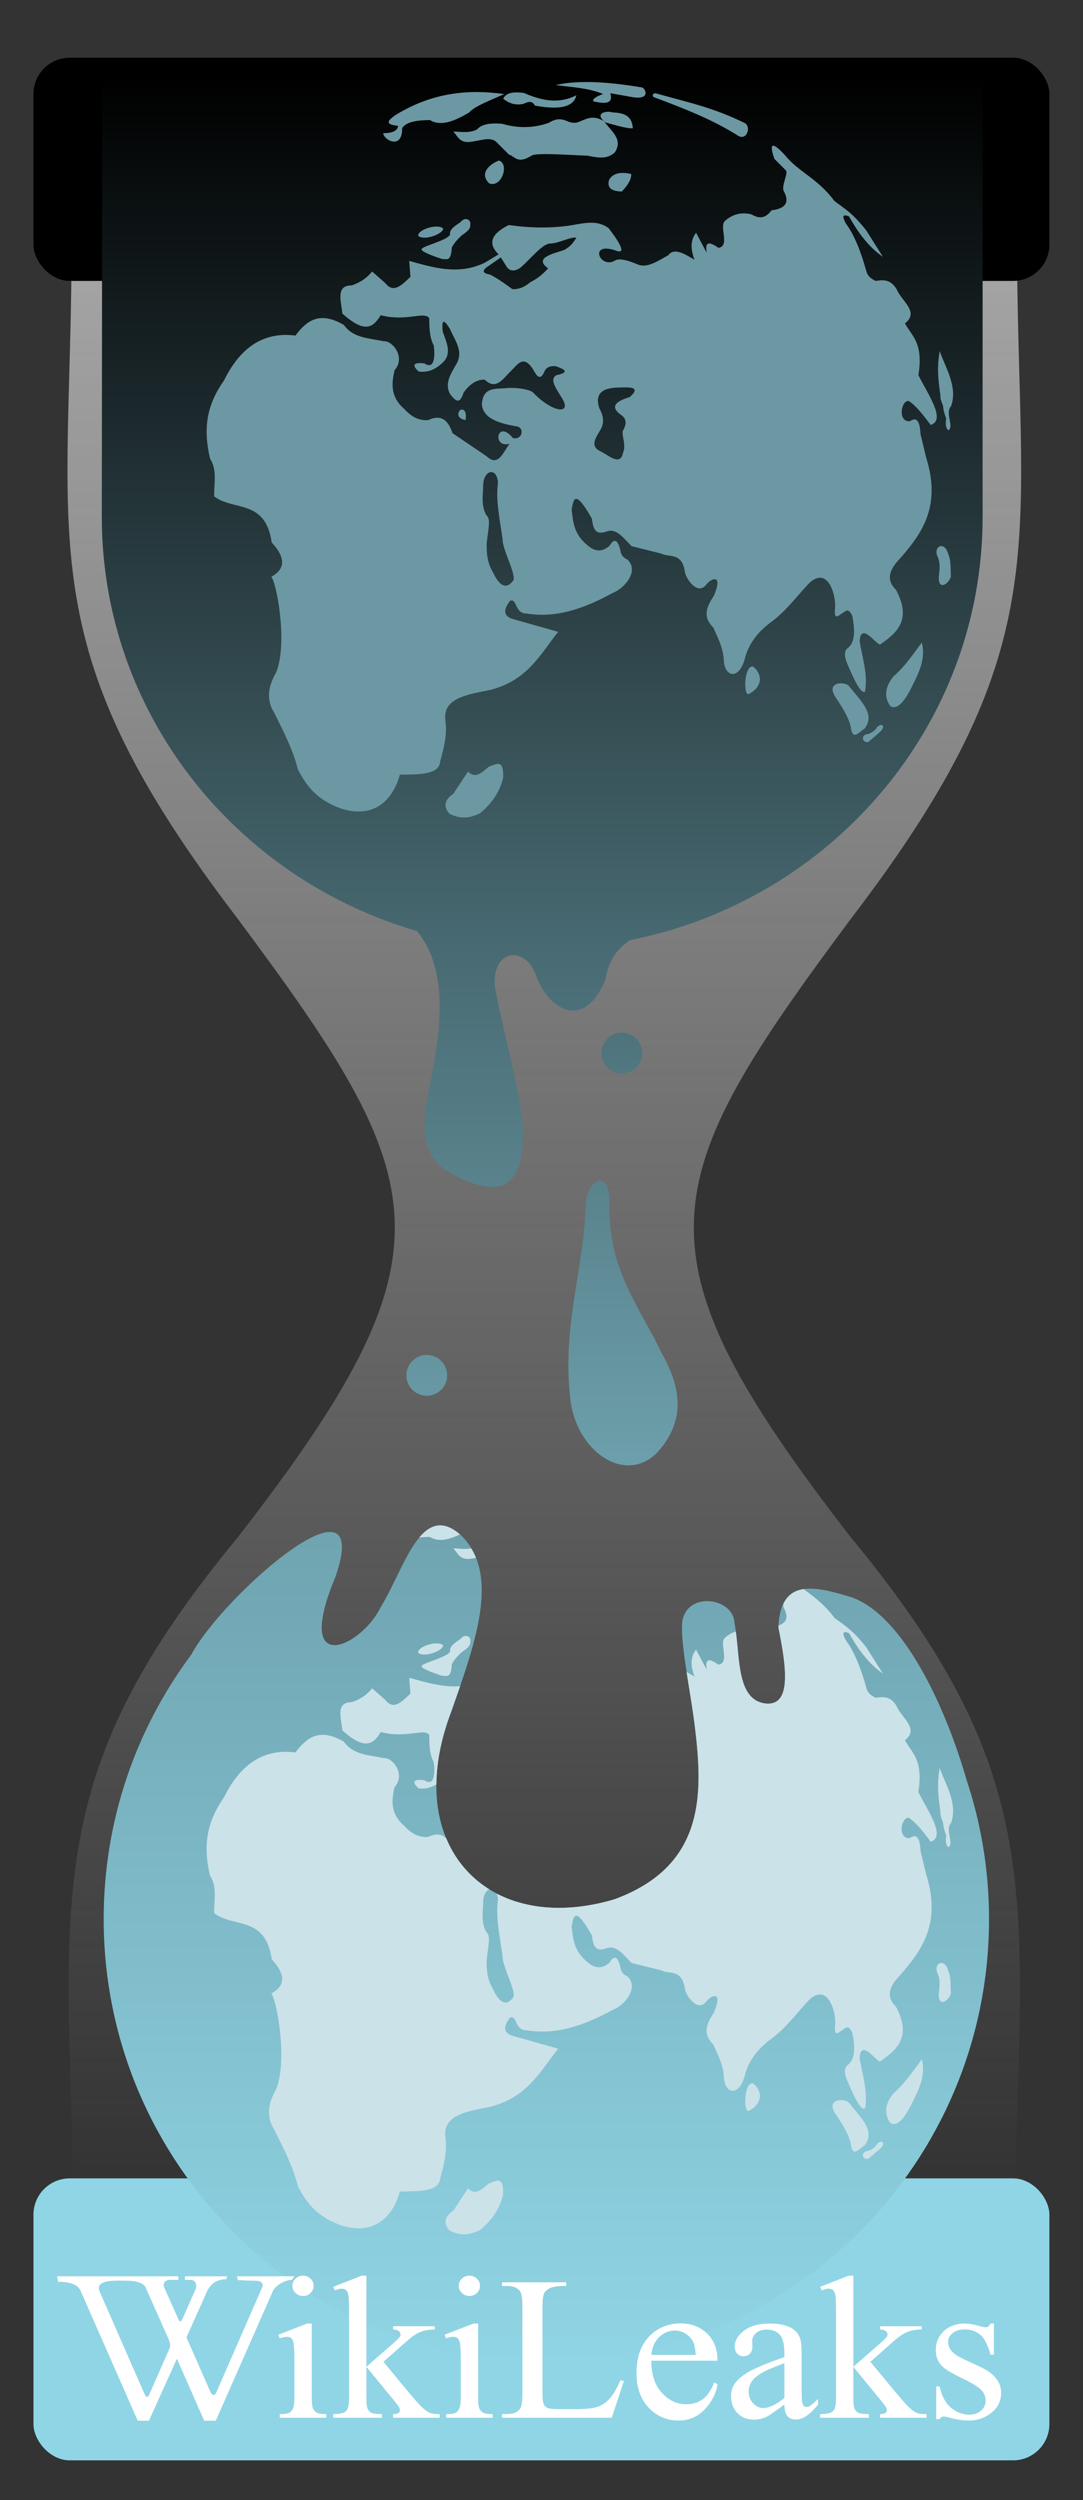 <svg xmlns="http://www.w3.org/2000/svg" xmlns:xlink="http://www.w3.org/1999/xlink" version="1" width="237" height="547"><rect width="100%" height="100%" fill="#333333" stroke="none"/><defs><linearGradient id="b"><stop offset="0" stop-color="#a4a4a4"/><stop offset="1" stop-color="#a4a4a4" stop-opacity="0"/></linearGradient><linearGradient id="a"><stop offset="0"/><stop offset=".381" stop-color="#486a72"/><stop offset=".604" stop-color="#6c9fab"/><stop offset="1" stop-color="#90d5e5"/></linearGradient><linearGradient x1="413.262" y1="49.492" x2="413.262" y2="550.257" id="d" xlink:href="#a" gradientUnits="userSpaceOnUse" gradientTransform="translate(-220)"/><linearGradient x1="203.472" y1="90.479" x2="203.472" y2="513.223" id="c" xlink:href="#b" gradientUnits="userSpaceOnUse"/></defs><g transform="translate(-84.357 -33.148)" fill-rule="evenodd"><path d="M100.015 90.729H306.93c.515 63.178 8.66 84.605-36.366 143.442-43.04 57.898-48.533 72.748 0 135.36 42.604 51.53 37.63 77.14 35.86 143.442H100.52c-1.77-66.302-6.744-91.912 35.86-143.442 48.533-62.612 43.04-77.462 0-135.36-45.026-58.837-36.88-80.264-36.365-143.442z" fill="url(#c) #000" stroke-width=".5"/><rect width="222.321" height="61.696" rx="7.946" ry="7.946" x="91.679" y="509.773" fill="#90d5e5" stroke-width=".5"/><rect width="222.321" height="48.839" ry="7.946" x="91.679" y="45.773" stroke-width=".5"/><path d="M299.388 49.742l-192.656.03-.094 96.5c0 42.81 29.103 79.017 68.97 90.595 5.346 6.47 5.76 15.947 4.093 26.687-1.272 9.56-6.09 20.507 2.875 26.063 9.213 5.114 16.037 5.33 16.25-8.032.184-6.428-3.863-20.736-5.906-31.093-1.979-9.146 6.059-11.297 8.75-3.907 2.627 7.421 10.454 12.338 15.187.875.636-4.128 2.61-6.761 5.313-8.593 44.03-8.716 77.218-46.887 77.218-92.594V49.742zM224.893 263.54c0 2.464-2 4.464-4.464 4.464-2.465 0-4.465-2-4.465-4.464 0-2.465 2-4.465 4.465-4.465 2.464 0 4.464 2 4.464 4.465zm-42.679 70.535c0 2.465-2 4.465-4.464 4.465-2.464 0-4.464-2-4.464-4.465 0-2.464 2-4.464 4.464-4.464 2.464 0 4.464 2 4.464 4.464zm30.357-37.857c.47-5.18 5.224-7.356 5.179 0-.565 14.509 6.663 22.97 11.429 33.036 4.264 7.525 5.391 14.914-1.25 21.964-7.052 6.655-17.382-.606-18.75-11.785-1.898-16.647 3.048-28.55 3.392-43.215zm-31.745 70.679c-5.758-.18-9.01 11.223-13.25 18.062-4.292 8.61-19.09 15.373-9.813-6.78 8.6-24.855-24.283 3.634-31.53 16.968-.023.03-.04.063-.063.094-12.008 16.13-19.125 36.137-19.125 57.78 0 53.476 43.4 96.876 96.875 96.876s96.875-43.4 96.875-96.875c0-10.8-1.795-21.172-5.063-30.875-.006-.019.006-.044 0-.063-5.301-18.03-14.69-36.131-25.312-39.54-8.38-2.565-15.328-3.905-15.72 6.697 1.885 9.259 2.793 17.236-2.843 16.625-6.588-.846-5.435-10.727-6.781-17.688-.23-5.525-10.63-6.974-11.438 0-.364 5.238 1.984 15.646 2.875 23.563 1.729 14.554 1.78 29.811-17.687 36.968-27.516 8.176-47.004-11.387-35.719-41.062 5.255-14.976 10.816-30.08 2.156-38.563-1.638-1.474-3.108-2.145-4.437-2.187z" fill="url(#d) #000" stroke-width=".5"/><path d="M170.978 58.278c-2.796 1.858-1.335 2.196.505 2.399-.227 1.415-1.739 1.544-3.283 1.641.24 1.574 4.217 3.618 4.167-1.136.855-1.366 3.195-1.742 6.06-1.768 2.452 1.505 5.47.182 8.587-1.641 1.122-1.347 4.67-2.694 7.702-4.04-7.768-1.083-15.634-.41-23.738 4.545zm23.486-3.536c.512-.922 1.375-1.67 4.545-1.262 3.83 1.693 7.66 2.492 11.491.505-.543 2.22-2.844 3.407-9.091 2.273-.621-1.231-1.577-.789-2.526-.38-1.86.394-3.23-.19-4.42-1.136zm19.715.584c-.225-.535.706-1.071 2.142-1.607-3.274-1.366-6.862-1.478-10.357-1.964 5.111-1.153 11.682-.684 18.929.536.84.374 1.729 2.68-1.964 2.143l-5-.893c.706 2.552-1.417 2.273-3.75 1.785zm13.928-1.696c6.598 1.872 12.142 2.958 19.197 6.429 1.547.758.47 4.142-1.608 2.678-5.238-3.333-11.536-5.818-17.946-8.214-1.002-.257-.48-1.235.357-.893zm-44.553 8.304c1.726.027 3.452.41 5.178-.447.797-.893 2.14-1.538 5.536-1.25 3.363.98 6.726.984 10.09-.178 1.109-.609 2.211-1.231 4.017-.447.982.45 1.964.589 2.946.09 1.493-.594 2.86-1.468 5.268 0 1.389 2.098 4.227 3.809 2.322 6.785-1.861 1.704-3.982 1.072-6.072.714-3.467-.089-11.159-.71-12.143 0-3.133 1.928-3.598.186-5-.267l-2.767-2.768c-1.284-1.09-3.186-.326-4.911-.09-3.063.686-3.4-1.052-4.464-2.142zm39.285-.715c-.16-2.93-2.19-3.368-4.464-3.482-1.243-.447-4.255.189-1.429 2.232 2.203.596 4.598 1.335 5.893 1.25zm-29.285 7.054c2.326.741.585 6.048-2.143 5-2.466-2.428.642-4.478 2.143-5zm28.928 2.946c-2.466-.565-4.022-.089-4.821 1.25-.452 1.498.132 2.517 2.768 2.59 1.593-1.67 2.124-2.883 2.053-3.84zm-31.049 129.617c1.407-.349 3.218-1.91 3.03 2.525-.713 2.89-2.317 5.485-5.05 7.702-1.957 1.002-4.067 1.466-6.692.127-1.512-1.654-.968-3.102.884-4.42l3.156-4.798c1.796 1.77 3.196-.031 4.672-1.136zm-15.53-116.042c-.362-1.332 4.233-2.834 5.429-1.641.048 1.136-4.013 2.721-5.43 1.641zm9.217-3.03c1.145-1.387 2.385-.384 2.146.505.146 1.022-.892 1.705-1.894 2.4-.943.883-1.707 1.767-2.146 2.65-.186 3.28-1.202 2.41-2.02 2.526-2.825-.899-4.92-1.816-4.546-2.21.136-.655 5.572-1.857 6.187-3.156-.209-1.11 1.1-1.93 2.273-2.715zm104.298 72.92c-.668-2.28 1.721-2.957 2.4-.442.731 1.684.509 3.368.63 5.051-.5 1.71-2.793 3.12-2.651.063.203-1.612.404-3.224-.379-4.672zm-3.346 19.067c-1.904 2.51-3.59 5.129-6.124 7.324-2.288 2.712-1.904 5.082-.695 6.629 1.906.934 3.651-2.156 5.24-5.493 1.372-2.755 2.374-5.538 1.579-8.46zm-9.723 18.435c.885-.856 1.94-.31.695 1.01l-2.4 2.084c-.774.84-2.233-.504-.946-1.39 1.106-.196 2.048-.668 2.651-1.704zm-6.124-8.839c-.836-1.2-5.482-1.138-2.904 2.526 1.456 2.168 2.762 4.311 3.22 6.313.379 3.283 1.875.978 3.03.379 2.382-3.227-.727-5.868-3.346-9.218zm22.257-61.324c1.494-4.173-1.135-8.292-2.5-12.054-.303 2.2-.673 4.21.179 9.643-.12.604.212 1.435.558 2.272.086 1.084.37 1.969.692 2.817-.23 1.681.055 2.33.535 2.59 1.203-.924-.832-3.824.536-5.268zm-106.25 3.036c.278-1.306-.104-2.747-1.25-2.143-.73 1.074-.2 1.874 1.25 2.143zm62.906 53.932c1.91 1.378 2.423 4.347-1.01 6.061-1.17-.047-.864-6.404 1.01-6.06zM210.5 85.173c-1.169-.314-3.983 1.285-5.808 1.263-1.635.092-4.066 3.164-6.314 5.177-1.54 1.175-2.63.723-3.157-.126l-1.262-2.02-2.526 1.767c-2.009 1.272-1.245 1.751.253 2.02 2.338 1.299 3.404 2.173 4.798 3.157 1.167.045 2.413-.222 3.914-1.515 1.833-.905 2.91-1.96 3.915-3.03-3.294-2.341 1.19-3.206 3.535-4.041 1.587-.884 2.031-1.768 2.652-2.652zm9.407 32.767c-3.474.012-5.478 1.113-4.42 4.483.79 1.47 1.295 2.994.253 4.798-1.077 1.801-2.422 3.649.253 4.798 1.877.976 4.126 3.115 4.735.126.771-1.828-.665-4.33.126-5.05.482-1.055.702-2.08-.316-2.968-2.909-1.944-1.483-3.165 1.642-4.104 2.479-2.205.195-2.187-2.273-2.083zm-26.58 20.898c-.126-3.368-2.925-3.052-3.22.126.003 2.315-.597 4.63.695 6.945 1.056.756.342 3.198.063 6.124-.054 2.053.108 4.269 1.39 6.376 1.618 3.466 3.199 3.547 4.482 1.642.45-1.59-2.45-6.68-2.4-8.965-.579-4.187-1.533-8.534-1.01-12.248zm60.494-70.922c-1.094-3.19-.769-4.173 2.411-.715 2.768 3.477 7.143 5.05 10.714 9.911 2.231 1.723 3.85 2.494 6.965 6.429l3.66 5.803c-2.845-1.946-5.28-4.988-7.41-8.839-1.737-.693-1.318.338-.715 1.518 1.877 2.545 3.301 6.148 4.465 10.357.37 1.373 1.22 1.785 2.053 2.232 1.624-.21 3.252-.466 4.643 1.875.983 2.47 5.04 4.94 1.786 7.41 1.55 2.88 4.061 4.24 2.946 11.34 2.242 4.44 6.055 9.823 2.679 10.893-1.703-2.328-3.355-4.357-4.822-5.268-1.608-.136-2.51 4.59.268 4.464 1.533-1.102 2.216.064 2.322 2.768l1.25 5.179c3.483 11.116-1.277 17.108-6.429 22.857-2.146 2.545-1.835 4.477-.178 6.071 3.491 6.54.28 9.403-3.483 11.965-.81.059-4.215-5.08-4.464-.715.586 3.691 1.874 7.381 1.16 11.072-.978.385-2.392-2.715-3.838-6.072-.702-1.615-.666-2.64-.179-3.303 2.037-1.38 1.795-4.21 1.25-7.232-.785-1.709-1.32-1.168-1.875-.804-.914.461-2.296 2.25-1.875-1.071.112-3.13-1.66-8.725-5.446-5.536-2.969 3.008-5.072 6.232-8.929 9.018-2.697 2.074-4.564 4.563-5.357 7.59-1.201 4.785-4.398 4.372-4.643.535-.111-2.742-1.3-4.945-2.321-7.232-2.527-2.474-1.262-4.724.178-6.965 2.033-4.898-.608-3.72-1.607-2.5-1.927 2.665-4.41-1.08-4.732-2.5-.626-4.6-3.361-3.224-5.268-4.196l-6.429-1.607c-1.704-1.681-3.29-4.011-5.446-3.214-1.474.444-2.906.75-3.214-2.768-3.865-6.834-4.065-4.141-4.465-1.965.376 2.59.361 5.18 3.483 7.768 1.873 1.628 3.422 1.31 4.821.09 1.022-1.714 1.776-1.291 2.321.803.153.82.294 1.644 1.608 2.232 2.677 2.613-.873 6.452-3.304 7.322-8.509 4.692-14.114 5.21-18.84 4.464-2.557.014-2.017-3.434-3.57-2.768-1.716 2.242-1.162 3.349.446 3.929l10.089 2.857c-3.9 4.865-6.569 10.507-14.732 12.678-5.131 1.057-10.769 1.762-9.91 6.965.364 2.887-.357 5.774-1.162 8.66-.22 3.068-4.706 2.872-8.839 2.947-1.337 4.934-5.148 9.852-12.857 7.41-5.531-1.965-7.684-5.198-9.464-8.57-.954-3.983-3.062-8.197-5.179-12.412-1.814-2.815-1.303-5.786.447-8.839 2.57-6.502.064-19.586-1.072-20.893 3.372-1.857 2.9-4.453.09-7.5-1.4-9.6-8.353-6.817-12.59-10.089-.058-2.806.683-5.841-.893-8.214-1.603-6.72-.718-11.81 3.036-17.143 3.655-7.456 8.875-10.699 15.625-9.822 2.393-3.158 5.177-5.506 10.625-2.32 2.047 2.929 5.59 2.868 8.75 3.57 1.763-.214 4.874 3.435 2.321 6.34-.656 2.913-.95 5.803 2.143 8.482 1.535 1.69 3.258 2.624 5.268 2.41 2.296-1.1 4.16-.558 5.268 2.858l7.5 5.09c2.536 2.379 3.578-.916 5-2.769-3.873 1.105-2.798-5.542.714-1.25 2.076.489 2.53-2.042 1.072-2.5-3.978-.686-7.519-1.67-7.857-4.821.212-3.828 2.824-3.392 5.089-3.572 2.083-.26 5.684.222 6.25 1.072 4.026 4.165 8.286 4.773 6.34 1.34-1.181-2.04-3.093-4.359-1.34-5.269 3.023-.655 1.73-1.31-.179-1.964-1.123-.068-2.085.135-2.5 1.25-.99 2.155-1.74.69-2.5-.625-2.075-3.202-3.339-.99-4.732.357-1.934 1.905-3.333 4.333-5.803 1.964-1.8-.054-3.32 1.009-4.643 2.857-.831 2.81-1.882 1.666-2.947.268-1.205-2.212.06-4.178 1.161-6.16 2.045-3.026-.085-5.456-1.16-8.036-1.097-1.783-1.927-2.635-1.608.536.857 2.452 2.168 4.97-.178 6.964-1.833 1.686-3.494 1.995-5.09 1.786-2.008-1.88-.305-1.94 1.25-1.786 2.407 1.618 2.331-2.1 2.054-3.929-.956-1.837-.953-3.913-.982-5.982-1.182-1.54-4.95.854-10.625-.625-1.804 3.083-3.824 3.725-8.393-.357-.22-2.692-1.542-6.162 2.053-6.16 2.183-.735 3.465-1.83 4.465-3.036l2.857 2.5c1.845 2.416 3.69.398 5.536-1.34l-.268-3.482c5.331 1.453 10.635 3.151 16.428.447l3.125-1.875c-2.561-2.525-1.39-4.618 2.232-6.429 4.205.612 8.504.756 12.947.179 3.093-.462 6.288-1.492 8.928.535 2.933 3.853 3.466 5.433 1.875 5-6.36-2.401-3.968 3.882-.625 2.143 1.002-.747 3-.097 5.179.804 2.037.807 4.343-.812 6.607-2.054 1.276-1.715 3.512-.313 5.714.982-.747-2.06-1.022-4.068.358-5.893L239 88.451c-.474-2.881.953-2.175 2.59-1.071 2.667-.416-.058-4.88 1.517-5.982 1.571-1.336 3.43-1.906 5.714-1.34 1.459.858 2.917 1.087 4.375-.892 3.27-.398 3.93-1.895 2.679-4.197-.586-1.15 1.06-3.953.446-4.553l-2.5-2.5z" fill="#6c98a3" stroke-width=".3"/><path d="M180.826 366.898c-1.775-.056-3.318.984-4.719 2.656a22.42 22.42 0 0 1 2.313-.125c1.92 1.18 4.202.611 6.593-.562-1.532-1.313-2.93-1.93-4.187-1.97zm2.719 5.031c1.064 1.09 1.406 2.842 4.468 2.156.165-.022.334-.063.5-.093a14.427 14.427 0 0 0-1.03-2.063c-1.305.262-2.634.02-3.938 0zm76.687 8.906c-1.95.281-3.48 1.24-4.437 3.22-.033.352-.03.663.093.905 1.016 1.87.722 3.194-1.156 3.844-.008.152-.025.28-.031.438 1.884 9.259 2.792 17.236-2.844 16.625-5.998-.77-5.576-9.024-6.469-15.75a6.542 6.542 0 0 0-2.28 1.28c-1.576 1.104 1.135 5.554-1.532 5.97-1.636-1.104-3.036-1.788-2.563 1.093l-2.343-4.375c-1.38 1.825-1.092 3.815-.344 5.875a42.69 42.69 0 0 0-1.719-.968c.652 4.238 1.462 8.8 1.906 12.75 1.729 14.554 1.78 29.811-17.687 36.968-10.028 2.98-18.987 2.286-25.781-1.25.149.363.26.806.28 1.375-.522 3.714.421 8.064 1 12.25-.05 2.285 2.858 7.38 2.407 8.97-1.283 1.905-2.85 1.809-4.469-1.657-1.28-2.108-1.46-4.322-1.406-6.375.279-2.926.994-5.369-.062-6.125-1.292-2.315-.685-4.623-.688-6.938.125-1.347.713-2.181 1.344-2.437-4.201-2.603-7.433-6.376-9.406-11.094-1.052-1.101-2.402-1.11-3.938-.375-2.01.214-3.747-.717-5.281-2.406-3.094-2.679-2.782-5.556-2.125-8.469 2.553-2.905-.55-6.558-2.313-6.344-3.16-.702-6.703-.664-8.75-3.593-5.447-3.185-8.231-.815-10.625 2.343-6.75-.877-11.97 2.357-15.625 9.813-3.754 5.333-4.665 10.436-3.062 17.156 1.576 2.373.848 5.381.906 8.188 4.237 3.272 11.194.492 12.594 10.093 2.81 3.047 3.278 5.643-.094 7.5 1.136 1.308 3.634 14.405 1.063 20.907-1.75 3.053-2.252 6.028-.438 8.843 2.117 4.215 4.234 8.424 5.188 12.407 1.78 3.372 3.937 6.596 9.468 8.562 7.71 2.442 11.507-2.472 12.844-7.406 4.133-.075 8.624.13 8.844-2.938.805-2.886 1.52-5.769 1.156-8.656-.858-5.202 4.775-5.912 9.906-6.969 8.164-2.171 10.851-7.822 14.75-12.687l-10.093-2.844c-1.608-.58-2.184-1.696-.47-3.937 1.554-.667 1.037 2.763 3.595 2.75 4.725.746 10.334.255 18.843-4.438 2.432-.87 5.959-4.731 3.282-7.344-1.314-.588-1.442-1.398-1.594-2.218-.546-2.095-1.291-2.527-2.313-.813-1.398 1.22-2.97 1.534-4.843-.094-3.121-2.589-3.093-5.16-3.47-7.75.4-2.176.605-4.864 4.47 1.97.307 3.518 1.745 3.194 3.218 2.75 2.156-.797 3.733 1.537 5.438 3.218l6.437 1.594c1.907.971 4.624-.382 5.25 4.218.323 1.42 2.823 5.165 4.75 2.5 1-1.22 3.627-2.398 1.594 2.5-1.44 2.24-2.714 4.496-.187 6.97 1.021 2.286 2.232 4.476 2.343 7.218.245 3.837 3.424 4.254 4.625-.531.793-3.026 2.678-5.52 5.375-7.594 3.857-2.786 5.938-6.023 8.907-9.031 3.786-3.19 5.58 2.432 5.468 5.562-.42 3.32.962 1.523 1.875 1.063.555-.365 1.09-.897 1.875.812.545 3.023.788 5.84-1.25 7.219-.487.664-.545 1.697.157 3.312 1.446 3.357 2.865 6.448 3.843 6.063.713-3.69-.57-7.372-1.156-11.063.249-4.365 3.658.778 4.469.72 3.762-2.562 6.96-5.43 3.469-11.97-1.656-1.594-1.959-3.548.187-6.093 5.152-5.75 9.921-11.728 6.438-22.844l-1.25-5.188c-.106-2.704-.81-3.852-2.344-2.75-2.778.125-1.859-4.604-.25-4.468 1.466.91 3.11 2.922 4.812 5.25 3.376-1.07-.445-6.435-2.687-10.875 1.115-7.1-1.387-8.465-2.938-11.344 3.254-2.47-.798-4.936-1.78-7.406-1.392-2.342-3.034-2.085-4.657-1.875-.833-.448-1.661-.877-2.031-2.25-1.164-4.21-2.592-7.799-4.47-10.344-.603-1.18-1.017-2.224.72-1.531 2.13 3.85 4.56 6.897 7.406 8.843l-3.656-5.78c-3.116-3.935-4.738-4.716-6.97-6.438-2.124-2.892-4.532-4.624-6.718-6.282zm-73.875 10.25c-.373-.02-.82.168-1.25.688-1.174.785-2.458 1.608-2.25 2.719-.615 1.3-6.051 2.5-6.187 3.156-.374.394 1.707 1.288 4.53 2.187.82-.115 1.846.749 2.032-2.53.44-.885 1.182-1.742 2.125-2.626 1.002-.694 2.052-1.385 1.906-2.406.15-.556-.284-1.154-.906-1.188zm-6.437 1.625c-1.78-.018-4.302 1.095-4.032 2.094 1.417 1.08 5.486-.52 5.438-1.656-.3-.298-.813-.431-1.406-.438zm-6 7.532l.25 3.468c-1.846 1.738-3.686 3.76-5.532 1.344l-2.843-2.5c-1 1.207-2.287 2.297-4.47 3.031-3.595 0-2.28 3.465-2.062 6.157 4.57 4.082 6.603 3.458 8.407.375 5.674 1.478 9.443-.915 10.625.625.029 2.068.013 4.131.968 5.968.278 1.829.345 5.556-2.062 3.938-1.555-.155-3.258-.098-1.25 1.781 1.245.164 2.532 0 3.906-.875.05-4.845 1.073-10.181 3.25-15.906.653-1.86 1.304-3.712 1.938-5.563-3.808.28-7.46-.844-11.125-1.843zm116.062 19.718c-.303 2.2-.664 4.224.188 9.657-.12.604.217 1.444.562 2.28.086 1.085.367 1.965.688 2.813-.23 1.681.05 2.335.53 2.594 1.203-.924-.836-3.837.532-5.281 1.494-4.173-1.135-8.3-2.5-12.063zm.375 42.688c-.71-.015-1.313.749-.937 2.031.783 1.448.578 3.075.375 4.688-.142 3.056 2.156 1.647 2.656-.063-.122-1.683.107-3.379-.625-5.062-.297-1.1-.916-1.583-1.469-1.594zm-4.281 21.094c-1.905 2.51-3.591 5.148-6.125 7.343-2.288 2.713-1.897 5.078-.688 6.625 1.906.935 3.63-2.162 5.22-5.5 1.37-2.755 2.388-5.547 1.593-8.468zm-37.281 5.25c-1.574.415-1.754 6.018-.657 6.062 3.433-1.714 2.911-4.684 1-6.062a.81.81 0 0 0-.343 0zm19.468 3.656c-1.338.047-2.549.929-.937 3.219 1.456 2.168 2.76 4.31 3.219 6.312.379 3.283 1.876.975 3.03.375 2.382-3.227-.724-5.869-3.343-9.219-.313-.45-1.165-.715-1.969-.687zm9.032 9.125c-.25-.04-.606.085-.938.406-.603 1.036-1.55 1.522-2.656 1.719-1.287.885.162 2.215.937 1.375l2.407-2.063c.778-.825.665-1.37.25-1.437zm-84.25 8.531c-.515.092-1.098.4-1.625.531-1.477 1.106-2.86 2.895-4.657 1.125l-3.156 4.813c-1.852 1.317-2.386 2.752-.875 4.406 2.626 1.34 4.73.876 6.688-.125 2.733-2.217 4.317-4.796 5.03-7.687.118-2.772-.548-3.216-1.405-3.063z" fill="#cbe2e8" stroke-width=".3"/><path d="M127.22 533.875l-2.764 6.284c-.26.609-.496.913-.704.913-.104 0-.304-.341-.6-1.025l-2.867-6.417a1.243 1.243 0 0 1-.104-.49c0-.773.504-1.159 1.512-1.159h1.682v-.78H96.849l.235 1.204c2.693 0 4.327.646 4.9 1.938l12.514 28.454h2.45l6.126-13.57 5.97 13.57h2.529l12.486-28.32c.278-.624.852-1.196 1.721-1.716.886-.52 1.712-.78 2.477-.78l.52-.78m-21.558 2.674c.052-.148.078-.312.078-.49 0-.936-.452-1.404-1.355-1.404h-1.116v-.78h9.275l-.287.646c-1.98 0-3.397.951-4.249 2.853l-4.405 9.87 5.213 11.855c.209.49.435.735.678.735.26 0 .487-.208.678-.624l9.906-22.705c.122-.283.183-.52.183-.713 0-.476-.33-.773-.991-.892-.296-.06-.956-.089-1.981-.089-.157 0-.565-.015-1.226-.044-.538-.045-.938-.06-1.199-.045l-.208-.847h12.565m-27.19 15.04c0-.385-.165-.935-.495-1.648l-4.823-10.874c-.33-.757-1.208-1.24-2.633-1.448-.342-.055-.906-.093-1.69-.114a81.969 81.969 0 0 0-1.725-.02c-2.832 0-4.249.542-4.249 1.627 0 .237.061.49.183.757l9.697 22.149c.278.624.504.936.678.936.174 0 .39-.298.652-.892l4.17-9.492c.157-.356.235-.683.235-.98m29.093-15.176c.64 0 1.182.218 1.624.655.457.423.686.94.686 1.552 0 .612-.229 1.136-.686 1.574a2.22 2.22 0 0 1-1.624.655c-.64 0-1.189-.218-1.646-.655-.458-.438-.686-.962-.686-1.574 0-.612.22-1.13.663-1.552.457-.437 1.014-.655 1.67-.655m1.897 10.468v16.086c0 1.253.092 2.09.274 2.513.199.408.48.714.847.918.38.204 1.067.306 2.058.306v.787h-10.176v-.787c1.021 0 1.707-.095 2.058-.284.35-.19.625-.503.823-.94.213-.437.32-1.275.32-2.513v-7.715c0-2.171-.069-3.577-.206-4.218-.106-.466-.274-.787-.503-.962-.228-.19-.541-.284-.937-.284-.427 0-.946.11-1.555.328l-.32-.787 6.31-2.448h1.007m11.96-10.468v19.932l5.328-4.655c1.128-.991 1.784-1.618 1.966-1.88a.913.913 0 0 0 .183-.525c0-.291-.13-.539-.388-.743-.244-.218-.656-.342-1.235-.371v-.7h9.101v.7c-1.25.029-2.294.211-3.133.546-.823.335-1.73.933-2.721 1.792l-5.374 4.743 5.374 6.491c1.494 1.792 2.5 2.929 3.019 3.41.731.684 1.372 1.129 1.92 1.333.381.145 1.045.218 1.99.218v.787h-10.176v-.787c.58-.014.968-.095 1.166-.24a.776.776 0 0 0 .32-.656c0-.335-.305-.874-.914-1.617l-6.426-7.846v6.644c0 1.297.091 2.149.274 2.557.198.408.473.7.823.874.351.175 1.113.27 2.287.284v.787h-10.656v-.787c1.067 0 1.867-.124 2.401-.371.32-.16.564-.408.732-.743.228-.481.343-1.312.343-2.492v-18.227c0-2.317-.054-3.73-.16-4.24-.107-.525-.282-.882-.526-1.071-.244-.204-.564-.306-.96-.306-.32 0-.801.124-1.441.371l-.39-.765 6.22-2.447h1.053m22.547 0c.64 0 1.182.218 1.624.655.457.423.686.94.686 1.552 0 .612-.229 1.136-.686 1.574a2.22 2.22 0 0 1-1.624.655c-.64 0-1.189-.218-1.646-.655-.458-.438-.686-.962-.686-1.574 0-.612.22-1.13.663-1.552.457-.437 1.014-.655 1.67-.655m1.897 10.468v16.086c0 1.253.092 2.09.274 2.513.199.408.48.714.847.918.38.204 1.067.306 2.058.306v.787h-10.176v-.787c1.021 0 1.707-.095 2.058-.284.35-.19.625-.503.823-.94.213-.437.32-1.275.32-2.513v-7.715c0-2.171-.069-3.577-.206-4.218-.106-.466-.274-.787-.503-.962-.228-.19-.541-.284-.937-.284-.427 0-.946.11-1.555.328l-.32-.787 6.31-2.448h1.007m31.146 12.414l.754.153-2.652 8.043H194.22v-.809h1.166c1.311 0 2.249-.408 2.813-1.224.32-.466.48-1.544.48-3.234v-19.124c0-1.85-.214-3.008-.64-3.475-.595-.64-1.48-.961-2.653-.961h-1.166v-.809h14.04v.809c-1.646-.015-2.805.13-3.476.437-.655.306-1.105.692-1.349 1.158-.244.466-.366 1.581-.366 3.344v18.62c0 1.21.122 2.04.366 2.492.183.306.465.532.846.678.382.146 1.57.218 3.568.218h2.264c2.378 0 4.047-.167 5.008-.502.96-.335 1.837-.925 2.63-1.77.792-.86 1.585-2.208 2.378-4.044m6.768-4.283c-.015 2.972.74 5.303 2.264 6.993 1.525 1.69 3.316 2.536 5.374 2.536 1.372 0 2.561-.357 3.567-1.071 1.022-.729 1.875-1.967 2.562-3.716l.708.437c-.32 1.996-1.25 3.818-2.79 5.464-1.54 1.632-3.468 2.448-5.785 2.448-2.515 0-4.672-.933-6.471-2.798-1.784-1.88-2.676-4.4-2.676-7.562 0-3.424.915-6.09 2.744-7.999 1.845-1.923 4.154-2.885 6.93-2.885 2.347 0 4.275.744 5.785 2.23 1.509 1.471 2.263 3.446 2.263 5.923h-14.475m0-1.268h9.696c-.076-1.282-.236-2.186-.48-2.71a4.377 4.377 0 0 0-1.715-1.923c-.747-.467-1.532-.7-2.356-.7-1.265 0-2.4.474-3.407 1.42-.99.933-1.57 2.237-1.738 3.913m29.11 10.862c-2.149 1.588-3.498 2.506-4.047 2.754-.823.364-1.7.546-2.63.546-1.448 0-2.645-.473-3.59-1.42-.93-.947-1.395-2.193-1.395-3.738 0-.976.229-1.82.686-2.535.625-.99 1.708-1.923 3.247-2.797 1.555-.875 4.132-1.938 7.73-3.191v-.787c0-1.996-.336-3.366-1.007-4.109-.655-.743-1.616-1.114-2.88-1.114-.961 0-1.724.247-2.288.743-.579.495-.869 1.063-.869 1.704l.046 1.268c0 .67-.183 1.187-.549 1.552-.35.364-.815.546-1.395.546-.564 0-1.029-.19-1.395-.568-.35-.379-.525-.896-.525-1.552 0-1.253.67-2.404 2.012-3.453 1.341-1.05 3.224-1.574 5.648-1.574 1.86 0 3.385.299 4.574.896.9.452 1.562 1.159 1.99 2.12.273.627.41 1.91.41 3.847v6.797c0 1.909.039 3.082.115 3.519.076.422.198.706.366.852a.965.965 0 0 0 .617.219c.244 0 .458-.051.64-.153.32-.19.938-.722 1.853-1.596v1.224c-1.708 2.186-3.339 3.278-4.894 3.278-.747 0-1.341-.247-1.783-.743-.443-.495-.671-1.34-.686-2.535m0-1.42v-7.628c-2.302.874-3.789 1.493-4.46 1.858-1.204.64-2.065 1.311-2.584 2.01-.518.7-.777 1.465-.777 2.295 0 1.05.328 1.923.983 2.623.656.685 1.41 1.027 2.264 1.027 1.159 0 2.683-.728 4.574-2.186m15.092-26.772v19.932l5.328-4.655c1.128-.991 1.784-1.618 1.967-1.88a.913.913 0 0 0 .183-.525c0-.291-.13-.539-.389-.743-.244-.218-.656-.342-1.235-.371v-.7h9.101v.7c-1.25.029-2.294.211-3.132.546-.824.335-1.73.933-2.722 1.792l-5.373 4.743 5.373 6.491c1.494 1.792 2.5 2.929 3.019 3.41.732.684 1.372 1.129 1.92 1.333.382.145 1.045.218 1.99.218v.787h-10.176v-.787c.58-.014.968-.095 1.166-.24a.776.776 0 0 0 .32-.656c0-.335-.304-.874-.914-1.617l-6.426-7.846v6.644c0 1.297.092 2.149.275 2.557.198.408.472.7.823.874.35.175 1.113.27 2.286.284v.787H263.83v-.787c1.067 0 1.868-.124 2.401-.371.32-.16.564-.408.732-.743.229-.481.343-1.312.343-2.492v-18.227c0-2.317-.053-3.73-.16-4.24-.107-.525-.282-.882-.526-1.071-.244-.204-.564-.306-.96-.306-.32 0-.8.124-1.441.371l-.389-.765 6.22-2.447h1.052m30.757 10.468v6.82h-.755c-.58-2.143-1.326-3.6-2.24-4.372-.9-.772-2.051-1.158-3.454-1.158-1.067 0-1.928.27-2.584.808-.655.54-.983 1.137-.983 1.793 0 .816.244 1.515.732 2.098.472.597 1.433 1.23 2.88 1.901l3.34 1.552c3.094 1.442 4.642 3.344 4.642 5.704 0 1.821-.724 3.293-2.173 4.415-1.433 1.107-3.041 1.66-4.825 1.66-1.28 0-2.744-.218-4.39-.655-.503-.145-.915-.218-1.235-.218-.35 0-.625.19-.823.568h-.755v-7.147h.755c.426 2.04 1.242 3.577 2.446 4.612 1.205 1.034 2.554 1.551 4.048 1.551 1.052 0 1.906-.29 2.561-.874.67-.597 1.006-1.311 1.006-2.142 0-1.005-.373-1.85-1.12-2.535-.732-.685-2.203-1.552-4.414-2.6-2.21-1.05-3.658-1.997-4.344-2.842-.686-.83-1.03-1.88-1.03-3.147 0-1.646.587-3.023 1.761-4.13 1.19-1.108 2.722-1.662 4.597-1.662.823 0 1.821.168 2.995.503.778.219 1.296.328 1.555.328.244 0 .435-.051.572-.153.137-.102.297-.328.48-.678h.755" style="text-align:start" font-size="49.359" font-weight="400" fill="#fff" stroke-width=".2" font-family="Thryomanes"/></g></svg>